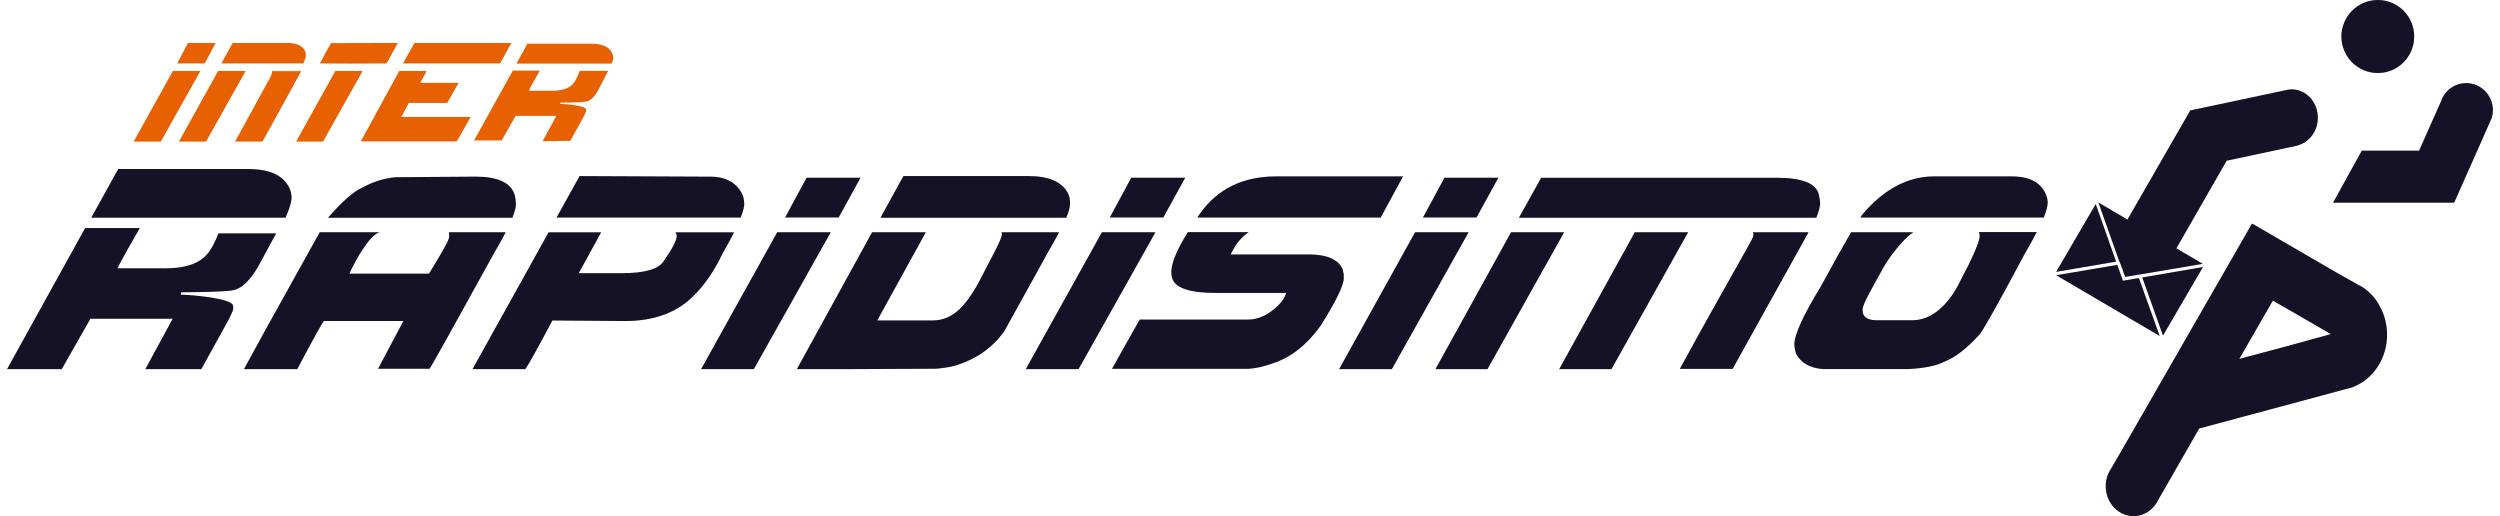 <svg width="155" height="32" viewBox="0 0 155 32" fill="none" xmlns="http://www.w3.org/2000/svg">
<path d="M34.251 19.869L38.76 19.904C40.56 19.904 41.983 19.377 43.023 18.321C43.689 17.663 44.285 16.793 44.8 15.716C45.08 15.224 45.315 14.791 45.511 14.404H41.878C41.913 14.464 41.937 14.52 41.958 14.59V14.626C41.958 14.896 41.689 15.41 41.163 16.174C40.858 16.677 39.996 16.938 38.556 16.938H35.88L37.271 14.404H34.013L29.297 22.885H32.569C32.72 22.695 33.28 21.689 34.251 19.869Z" fill="#1A1731"/>
<path d="M34.251 19.869L38.76 19.904C40.56 19.904 41.983 19.377 43.023 18.321C43.689 17.663 44.285 16.793 44.8 15.716C45.08 15.224 45.315 14.791 45.511 14.404H41.878C41.913 14.464 41.937 14.52 41.958 14.59V14.626C41.958 14.896 41.689 15.41 41.163 16.174C40.858 16.677 39.996 16.938 38.556 16.938H35.88L37.271 14.404H34.013L29.297 22.885H32.569C32.72 22.695 33.28 21.689 34.251 19.869Z" fill="black" fill-opacity="0.2"/>
<path d="M35.943 10.903L34.507 13.486H45.921C46.072 13.109 46.156 12.807 46.142 12.606C46.131 12.335 46.072 12.138 46.002 11.997C45.616 11.269 44.905 10.952 44.061 10.952H43.406L35.975 10.917H35.94V10.903H35.943Z" fill="#1A1731"/>
<path d="M35.943 10.903L34.507 13.486H45.921C46.072 13.109 46.156 12.807 46.142 12.606C46.131 12.335 46.072 12.138 46.002 11.997C45.616 11.269 44.905 10.952 44.061 10.952H43.406L35.975 10.917H35.94V10.903H35.943Z" fill="black" fill-opacity="0.2"/>
<path d="M46.752 22.861L51.506 14.4H48.188L43.469 22.885H46.727L46.752 22.861Z" fill="#1A1731"/>
<path d="M46.752 22.861L51.506 14.4H48.188L43.469 22.885H46.727L46.752 22.861Z" fill="black" fill-opacity="0.2"/>
<path d="M53.353 11.018H50.011L48.679 13.482H51.997L53.353 11.018Z" fill="#1A1731"/>
<path d="M53.353 11.018H50.011L48.679 13.482H51.997L53.353 11.018Z" fill="black" fill-opacity="0.2"/>
<path d="M66.883 22.861L71.637 14.4H68.319L63.6 22.885H66.858L66.883 22.861Z" fill="#1A1731"/>
<path d="M66.883 22.861L71.637 14.4H68.319L63.6 22.885H66.858L66.883 22.861Z" fill="black" fill-opacity="0.2"/>
<path d="M73.483 11.018H70.14L68.809 13.482H72.127L73.483 11.018Z" fill="#1A1731"/>
<path d="M73.483 11.018H70.14L68.809 13.482H72.127L73.483 11.018Z" fill="black" fill-opacity="0.2"/>
<path d="M86.309 22.861L91.053 14.4H87.735L83.026 22.885H86.285L86.309 22.861Z" fill="#1A1731"/>
<path d="M86.309 22.861L91.053 14.4H87.735L83.026 22.885H86.285L86.309 22.861Z" fill="black" fill-opacity="0.2"/>
<path d="M92.9 11.018H89.557L88.226 13.482H91.544L92.9 11.018Z" fill="#1A1731"/>
<path d="M92.9 11.018H89.557L88.226 13.482H91.544L92.9 11.018Z" fill="black" fill-opacity="0.2"/>
<path d="M58.036 22.861C58.562 22.815 58.982 22.744 59.287 22.649C60.548 22.252 61.554 21.548 62.279 20.513L65.096 15.421C65.317 15.044 65.506 14.707 65.667 14.4H62.093C62.104 14.436 62.118 14.471 62.118 14.517C62.118 14.823 61.603 15.713 60.692 17.487C59.77 19.165 58.951 19.869 57.805 19.869H54.407V19.834L57.399 14.4H54.07L49.407 22.885H52.69L58.036 22.861Z" fill="#1A1731"/>
<path d="M58.036 22.861C58.562 22.815 58.982 22.744 59.287 22.649C60.548 22.252 61.554 21.548 62.279 20.513L65.096 15.421C65.317 15.044 65.506 14.707 65.667 14.4H62.093C62.104 14.436 62.118 14.471 62.118 14.517C62.118 14.823 61.603 15.713 60.692 17.487C59.77 19.165 58.951 19.869 57.805 19.869H54.407V19.834L57.399 14.4H54.07L49.407 22.885H52.69L58.036 22.861Z" fill="black" fill-opacity="0.2"/>
<path d="M66.344 12.606C66.344 12.349 66.298 12.138 66.204 11.962C65.829 11.269 65.013 10.917 63.772 10.917H56.026L55.991 10.952L54.59 13.5H66.109C66.274 13.12 66.344 12.817 66.344 12.606Z" fill="#1A1731"/>
<path d="M66.344 12.606C66.344 12.349 66.298 12.138 66.204 11.962C65.829 11.269 65.013 10.917 63.772 10.917H56.026L55.991 10.952L54.59 13.5H66.109C66.274 13.12 66.344 12.817 66.344 12.606Z" fill="black" fill-opacity="0.2"/>
<path d="M78.893 22.533C80.024 22.171 81.019 21.396 81.885 20.186C82.831 18.672 83.311 17.698 83.311 17.265V17.008L83.24 16.681C82.96 16.082 82.27 15.776 81.159 15.776H76.3C76.44 15.54 76.626 14.956 77.411 14.393H73.648C72.947 15.509 72.432 16.61 72.692 17.293C72.902 17.856 73.753 18.162 75.403 18.162H79.737C79.692 18.433 79.411 18.866 78.802 19.313C78.276 19.7 77.761 19.816 77.341 19.816H71.535C71.455 19.816 71.07 19.816 70.66 19.816L68.943 22.867H77.365C77.782 22.85 78.297 22.744 78.893 22.533Z" fill="#1A1731"/>
<path d="M78.893 22.533C80.024 22.171 81.019 21.396 81.885 20.186C82.831 18.672 83.311 17.698 83.311 17.265V17.008L83.24 16.681C82.96 16.082 82.27 15.776 81.159 15.776H76.3C76.44 15.54 76.626 14.956 77.411 14.393H73.648C72.947 15.509 72.432 16.61 72.692 17.293C72.902 17.856 73.753 18.162 75.403 18.162H79.737C79.692 18.433 79.411 18.866 78.802 19.313C78.276 19.7 77.761 19.816 77.341 19.816H71.535C71.455 19.816 71.07 19.816 70.66 19.816L68.943 22.867H77.365C77.782 22.85 78.297 22.744 78.893 22.533Z" fill="black" fill-opacity="0.2"/>
<path d="M86.989 10.938H79.103C77.071 10.938 75.505 11.702 74.419 13.215C74.349 13.31 74.303 13.391 74.233 13.486H85.602L86.989 10.938Z" fill="#1A1731"/>
<path d="M86.989 10.938H79.103C77.071 10.938 75.505 11.702 74.419 13.215C74.349 13.31 74.303 13.391 74.233 13.486H85.602L86.989 10.938Z" fill="black" fill-opacity="0.2"/>
<path d="M112.845 12.536C112.835 12.43 112.8 12.208 112.775 12.103C112.635 11.374 111.749 11.023 110.169 11.023H95.552L94.175 13.5H112.61C112.775 13.085 112.866 12.768 112.845 12.536Z" fill="#1A1731"/>
<path d="M112.845 12.536C112.835 12.43 112.8 12.208 112.775 12.103C112.635 11.374 111.749 11.023 110.169 11.023H95.552L94.175 13.5H112.61C112.775 13.085 112.866 12.768 112.845 12.536Z" fill="black" fill-opacity="0.2"/>
<path d="M112.13 14.4H108.672C108.682 14.436 108.707 14.471 108.707 14.517V14.657C108.556 15.034 106.906 17.825 104.149 22.871H107.421L112.13 14.4Z" fill="#1A1731"/>
<path d="M112.13 14.4H108.672C108.682 14.436 108.707 14.471 108.707 14.517V14.657C108.556 15.034 106.906 17.825 104.149 22.871H107.421L112.13 14.4Z" fill="black" fill-opacity="0.2"/>
<path d="M96.977 14.4H93.684L89 22.885H92.223L96.977 14.4Z" fill="#1A1731"/>
<path d="M96.977 14.4H93.684L89 22.885H92.223L96.977 14.4Z" fill="black" fill-opacity="0.2"/>
<path d="M104.664 14.4H101.356L96.672 22.885H99.91L104.664 14.4Z" fill="#1A1731"/>
<path d="M104.664 14.4H101.356L96.672 22.885H99.91L104.664 14.4Z" fill="black" fill-opacity="0.2"/>
<path d="M122.738 14.552V14.658C122.738 14.974 122.293 16.006 121.547 17.403C120.811 18.93 119.746 19.856 118.569 19.856H116.383C115.776 19.856 115.482 19.655 115.482 19.247V19.176C115.482 18.835 116.183 17.674 116.719 16.678C117.094 15.998 117.97 14.823 118.625 14.401H114.767C114.312 15.186 113.681 16.301 112.886 17.769C111.8 19.553 111.25 20.75 111.25 21.348C111.25 21.499 111.285 21.7 111.355 21.921C111.646 22.495 112.196 22.812 113.016 22.882H118.285C119.255 22.836 120.016 22.696 120.552 22.425C121.242 22.154 121.978 21.58 122.773 20.686C123.088 20.253 124.01 18.585 125.555 15.699C125.845 15.207 126.08 14.774 126.28 14.387H122.682C122.717 14.447 122.738 14.492 122.738 14.552Z" fill="#1A1731"/>
<path d="M122.738 14.552V14.658C122.738 14.974 122.293 16.006 121.547 17.403C120.811 18.93 119.746 19.856 118.569 19.856H116.383C115.776 19.856 115.482 19.655 115.482 19.247V19.176C115.482 18.835 116.183 17.674 116.719 16.678C117.094 15.998 117.97 14.823 118.625 14.401H114.767C114.312 15.186 113.681 16.301 112.886 17.769C111.8 19.553 111.25 20.75 111.25 21.348C111.25 21.499 111.285 21.7 111.355 21.921C111.646 22.495 112.196 22.812 113.016 22.882H118.285C119.255 22.836 120.016 22.696 120.552 22.425C121.242 22.154 121.978 21.58 122.773 20.686C123.088 20.253 124.01 18.585 125.555 15.699C125.845 15.207 126.08 14.774 126.28 14.387H122.682C122.717 14.447 122.738 14.492 122.738 14.552Z" fill="black" fill-opacity="0.2"/>
<path d="M126.922 12.275C126.666 11.385 125.931 10.938 124.736 10.938H119.912C118.3 10.938 116.829 11.712 115.508 13.25C115.462 13.31 115.403 13.391 115.343 13.486H126.712C126.877 13.088 126.957 12.757 126.957 12.525L126.922 12.275Z" fill="#1A1731"/>
<path d="M126.922 12.275C126.666 11.385 125.931 10.938 124.736 10.938H119.912C118.3 10.938 116.829 11.712 115.508 13.25C115.462 13.31 115.403 13.391 115.343 13.486H126.712C126.877 13.088 126.957 12.757 126.957 12.525L126.922 12.275Z" fill="black" fill-opacity="0.2"/>
<path d="M18.444 22.861C19.435 20.981 19.985 19.996 20.08 19.904H25.009L23.443 22.861H26.631C26.726 22.755 28.068 20.348 30.66 15.643C30.93 15.185 31.162 14.773 31.351 14.4H27.826C27.837 14.446 27.851 14.495 27.851 14.552V14.693C27.851 14.858 27.43 15.618 26.6 16.969H21.667C21.667 16.899 22.778 14.587 23.538 14.4H19.824L16.541 20.302C16.111 21.087 15.641 21.935 15.14 22.861V22.885H18.412L18.444 22.861Z" fill="#1A1731"/>
<path d="M18.444 22.861C19.435 20.981 19.985 19.996 20.08 19.904H25.009L23.443 22.861H26.631C26.726 22.755 28.068 20.348 30.66 15.643C30.93 15.185 31.162 14.773 31.351 14.4H27.826C27.837 14.446 27.851 14.495 27.851 14.552V14.693C27.851 14.858 27.43 15.618 26.6 16.969H21.667C21.667 16.899 22.778 14.587 23.538 14.4H19.824L16.541 20.302C16.111 21.087 15.641 21.935 15.14 22.861V22.885H18.412L18.444 22.861Z" fill="black" fill-opacity="0.2"/>
<path d="M31.985 12.641C31.985 12.501 31.95 12.23 31.915 12.103C31.68 11.283 30.759 10.952 29.519 10.952L24.554 10.987C23.829 11.047 23.142 11.258 22.473 11.631C21.948 11.842 21.247 12.465 20.357 13.475C20.357 13.475 20.347 13.486 20.347 13.5H31.771C31.901 13.134 31.985 12.923 31.985 12.641Z" fill="#1A1731"/>
<path d="M31.985 12.641C31.985 12.501 31.95 12.23 31.915 12.103C31.68 11.283 30.759 10.952 29.519 10.952L24.554 10.987C23.829 11.047 23.142 11.258 22.473 11.631C21.948 11.842 21.247 12.465 20.357 13.475C20.357 13.475 20.347 13.486 20.347 13.5H31.771C31.901 13.134 31.985 12.923 31.985 12.641Z" fill="black" fill-opacity="0.2"/>
<path d="M5.604 19.763H10.708L9.012 22.885H12.481L14.162 19.844C14.173 19.82 14.187 19.799 14.197 19.774C14.453 19.246 14.478 19.2 14.453 18.965C14.408 18.472 11.696 18.271 11.206 18.271L11.23 18.12C11.23 18.12 13.987 18.12 14.523 17.979C15.059 17.838 15.529 17.321 15.974 16.582L17.119 14.47H16.394H13.542C13.542 14.47 13.367 14.974 13.062 15.466C12.652 16.11 11.976 16.568 10.561 16.628C10.431 16.628 10.316 16.638 10.186 16.638H7.299C7.299 16.557 7.695 15.829 8.48 14.467C8.539 14.361 8.596 14.256 8.666 14.14H5.278L0.439 22.885H3.827L5.604 19.763Z" fill="#1A1731"/>
<path d="M5.604 19.763H10.708L9.012 22.885H12.481L14.162 19.844C14.173 19.82 14.187 19.799 14.197 19.774C14.453 19.246 14.478 19.2 14.453 18.965C14.408 18.472 11.696 18.271 11.206 18.271L11.23 18.12C11.23 18.12 13.987 18.12 14.523 17.979C15.059 17.838 15.529 17.321 15.974 16.582L17.119 14.47H16.394H13.542C13.542 14.47 13.367 14.974 13.062 15.466C12.652 16.11 11.976 16.568 10.561 16.628C10.431 16.628 10.316 16.638 10.186 16.638H7.299C7.299 16.557 7.695 15.829 8.48 14.467C8.539 14.361 8.596 14.256 8.666 14.14H5.278L0.439 22.885H3.827L5.604 19.763Z" fill="black" fill-opacity="0.2"/>
<path d="M17.694 13.496L17.719 13.461C17.964 12.908 18.079 12.486 18.079 12.229L18.044 11.958C17.964 11.617 17.789 11.349 17.554 11.124C17.099 10.691 16.373 10.48 15.382 10.48H7.331L5.66 13.496H9.072H17.694Z" fill="#1A1731"/>
<path d="M17.694 13.496L17.719 13.461C17.964 12.908 18.079 12.486 18.079 12.229L18.044 11.958C17.964 11.617 17.789 11.349 17.554 11.124C17.099 10.691 16.373 10.48 15.382 10.48H7.331L5.66 13.496H9.072H17.694Z" fill="black" fill-opacity="0.2"/>
<path d="M17.694 13.497C17.694 13.486 17.704 13.472 17.704 13.461L17.694 13.497Z" fill="#1A1731"/>
<path d="M17.694 13.497C17.694 13.486 17.704 13.472 17.704 13.461L17.694 13.497Z" fill="black" fill-opacity="0.2"/>
<path d="M14.576 8.776H16.271C16.422 8.53 18.678 4.409 18.678 4.409H16.878C16.867 4.479 16.853 4.574 16.807 4.701L14.576 8.776Z" fill="#E76100"/>
<path d="M23.968 3.931L24.669 2.664L20.521 2.675L19.831 3.931C20.437 3.931 21.116 3.942 21.747 3.942C22.952 3.931 23.968 3.931 23.968 3.931Z" fill="#E76100"/>
<path d="M28.317 8.778L29.183 7.25H24.881L25.346 6.381H27.729L28.43 5.139H26.058C26.198 4.868 26.363 4.576 26.454 4.4H24.754C24.204 5.41 23.363 6.934 22.372 8.767H28.317V8.778Z" fill="#E76100"/>
<path d="M31.084 8.742L31.971 7.183H34.493L33.642 8.756L35.359 8.731L36.199 7.218C36.21 7.207 36.21 7.193 36.21 7.183C36.34 6.926 36.35 6.901 36.34 6.785C36.315 6.539 34.973 6.444 34.739 6.444L34.749 6.363C34.749 6.363 36.115 6.363 36.375 6.292C36.644 6.222 36.876 5.965 37.086 5.599L37.706 4.392H35.94C35.94 4.392 35.8 4.804 35.635 5.05C35.436 5.367 35.099 5.589 34.399 5.624C34.339 5.624 34.283 5.624 34.213 5.624H32.787C32.787 5.589 32.987 5.226 33.372 4.543C33.407 4.484 33.432 4.438 33.467 4.378H31.796L29.389 8.71H31.084V8.742Z" fill="#E76100"/>
<path d="M38.026 3.569L38.001 3.438C37.956 3.273 37.872 3.132 37.756 3.027C37.535 2.816 37.171 2.71 36.681 2.71H32.697L32.021 3.942H37.931C37.991 3.78 38.026 3.66 38.026 3.569Z" fill="#E76100"/>
<path d="M9.983 8.756L12.425 4.402H10.719L8.287 8.78H9.969L9.983 8.756Z" fill="#E76100"/>
<path d="M13.375 2.664H11.659L10.982 3.931H12.689L13.375 2.664Z" fill="#E76100"/>
<path d="M18.804 3.931L18.815 3.92C18.92 3.685 18.965 3.509 18.965 3.403L18.955 3.287C18.92 3.146 18.85 3.03 18.745 2.935C18.559 2.759 18.254 2.664 17.823 2.664H14.425L13.724 3.931H15.161H18.804Z" fill="#E76100"/>
<path d="M20.79 4.402L18.359 8.78H20.03L20.041 8.756L22.483 4.402H20.79Z" fill="#E76100"/>
<path d="M12.765 8.778L12.789 8.753L15.231 4.4H13.525L11.094 8.778H12.765Z" fill="#E76100"/>
<path d="M31.705 2.664H25.7C25.675 2.689 25.444 3.111 24.989 3.931H31.004L31.705 2.664Z" fill="#E76100"/>
<path d="M147.424 4.529C148.667 4.529 149.68 3.516 149.68 2.263C149.68 1.01 148.671 0 147.424 0C146.18 0 145.167 1.014 145.167 2.266C145.167 3.519 146.18 4.529 147.424 4.529Z" fill="#1A1731"/>
<path d="M147.424 4.529C148.667 4.529 149.68 3.516 149.68 2.263C149.68 1.01 148.671 0 147.424 0C146.18 0 145.167 1.014 145.167 2.266C145.167 3.519 146.18 4.529 147.424 4.529Z" fill="black" fill-opacity="0.2"/>
<path d="M146.607 17.895C146.526 17.835 146.442 17.779 146.351 17.73C146.327 17.719 146.292 17.695 146.257 17.684L144.96 16.956L139.646 13.869V13.88L139.621 13.869L131.29 28.365L130.905 29.023C130.859 29.093 130.81 29.174 130.764 29.259C130.754 29.283 130.74 29.305 130.729 29.34L130.719 29.35C130.614 29.586 130.554 29.854 130.554 30.135C130.554 31.166 131.325 32 132.285 32C132.845 32 133.346 31.708 133.662 31.251L134.142 30.417L136.349 26.567L145.437 24.124C145.542 24.1 145.647 24.078 145.752 24.043L145.847 24.019V24.008C147.098 23.551 147.998 22.259 147.998 20.756C147.998 20.088 147.823 19.465 147.518 18.937C147.297 18.518 146.982 18.166 146.607 17.895ZM141.734 21.478L138.836 22.252L140.917 18.638L141.979 19.247L144.515 20.714L141.734 21.478Z" fill="#1A1731"/>
<path d="M146.607 17.895C146.526 17.835 146.442 17.779 146.351 17.73C146.327 17.719 146.292 17.695 146.257 17.684L144.96 16.956L139.646 13.869V13.88L139.621 13.869L131.29 28.365L130.905 29.023C130.859 29.093 130.81 29.174 130.764 29.259C130.754 29.283 130.74 29.305 130.729 29.34L130.719 29.35C130.614 29.586 130.554 29.854 130.554 30.135C130.554 31.166 131.325 32 132.285 32C132.845 32 133.346 31.708 133.662 31.251L134.142 30.417L136.349 26.567L145.437 24.124C145.542 24.1 145.647 24.078 145.752 24.043L145.847 24.019V24.008C147.098 23.551 147.998 22.259 147.998 20.756C147.998 20.088 147.823 19.465 147.518 18.937C147.297 18.518 146.982 18.166 146.607 17.895ZM141.734 21.478L138.836 22.252L140.917 18.638L141.979 19.247L144.515 20.714L141.734 21.478Z" fill="black" fill-opacity="0.2"/>
<path d="M131.479 16.383L131.76 17.168L132.541 17.037L132.751 17.002L136.57 16.358L134.934 15.397L138.052 9.964L142.456 9.024V9.014C143.167 8.827 143.706 8.134 143.706 7.3C143.706 6.325 142.981 5.54 142.081 5.54C141.941 5.54 141.801 5.565 141.671 5.6L135.817 6.842L135.806 6.832L131.903 13.613L130.103 12.557L131.388 16.182L131.479 16.383Z" fill="#1A1731"/>
<path d="M131.479 16.383L131.76 17.168L132.541 17.037L132.751 17.002L136.57 16.358L134.934 15.397L138.052 9.964L142.456 9.024V9.014C143.167 8.827 143.706 8.134 143.706 7.3C143.706 6.325 142.981 5.54 142.081 5.54C141.941 5.54 141.801 5.565 141.671 5.6L135.817 6.842L135.806 6.832L131.903 13.613L130.103 12.557L131.388 16.182L131.479 16.383Z" fill="black" fill-opacity="0.2"/>
<path d="M129.935 12.652L127.483 16.854L131.197 16.22L129.935 12.652Z" fill="#1A1731"/>
<path d="M129.935 12.652L127.483 16.854L131.197 16.22L129.935 12.652Z" fill="black" fill-opacity="0.2"/>
<path d="M134.106 20.805L136.582 16.558L132.82 17.202L134.106 20.805Z" fill="#1A1731"/>
<path d="M134.106 20.805L136.582 16.558L132.82 17.202L134.106 20.805Z" fill="black" fill-opacity="0.2"/>
<path d="M132.611 17.241L131.83 17.371L131.62 17.406L131.55 17.206L131.27 16.421L127.486 17.065L133.901 20.831L132.611 17.241Z" fill="#1A1731"/>
<path d="M132.611 17.241L131.83 17.371L131.62 17.406L131.55 17.206L131.27 16.421L127.486 17.065L133.901 20.831L132.611 17.241Z" fill="black" fill-opacity="0.2"/>
<path d="M152.903 5.152C152.283 5.152 151.747 5.494 151.467 5.997C151.421 6.078 151.372 6.173 151.351 6.268L151.187 6.63L149.985 9.34H146.432L144.656 12.557V12.567H152.147V12.543C152.147 12.543 152.147 12.532 152.157 12.543C152.157 12.543 152.157 12.543 152.168 12.543L154.06 8.281L154.49 7.306C154.536 7.155 154.561 6.989 154.561 6.824C154.554 5.902 153.818 5.152 152.903 5.152Z" fill="#1A1731"/>
<path d="M152.903 5.152C152.283 5.152 151.747 5.494 151.467 5.997C151.421 6.078 151.372 6.173 151.351 6.268L151.187 6.63L149.985 9.34H146.432L144.656 12.557V12.567H152.147V12.543C152.147 12.543 152.147 12.532 152.157 12.543C152.157 12.543 152.157 12.543 152.168 12.543L154.06 8.281L154.49 7.306C154.536 7.155 154.561 6.989 154.561 6.824C154.554 5.902 153.818 5.152 152.903 5.152Z" fill="black" fill-opacity="0.2"/>
</svg>
